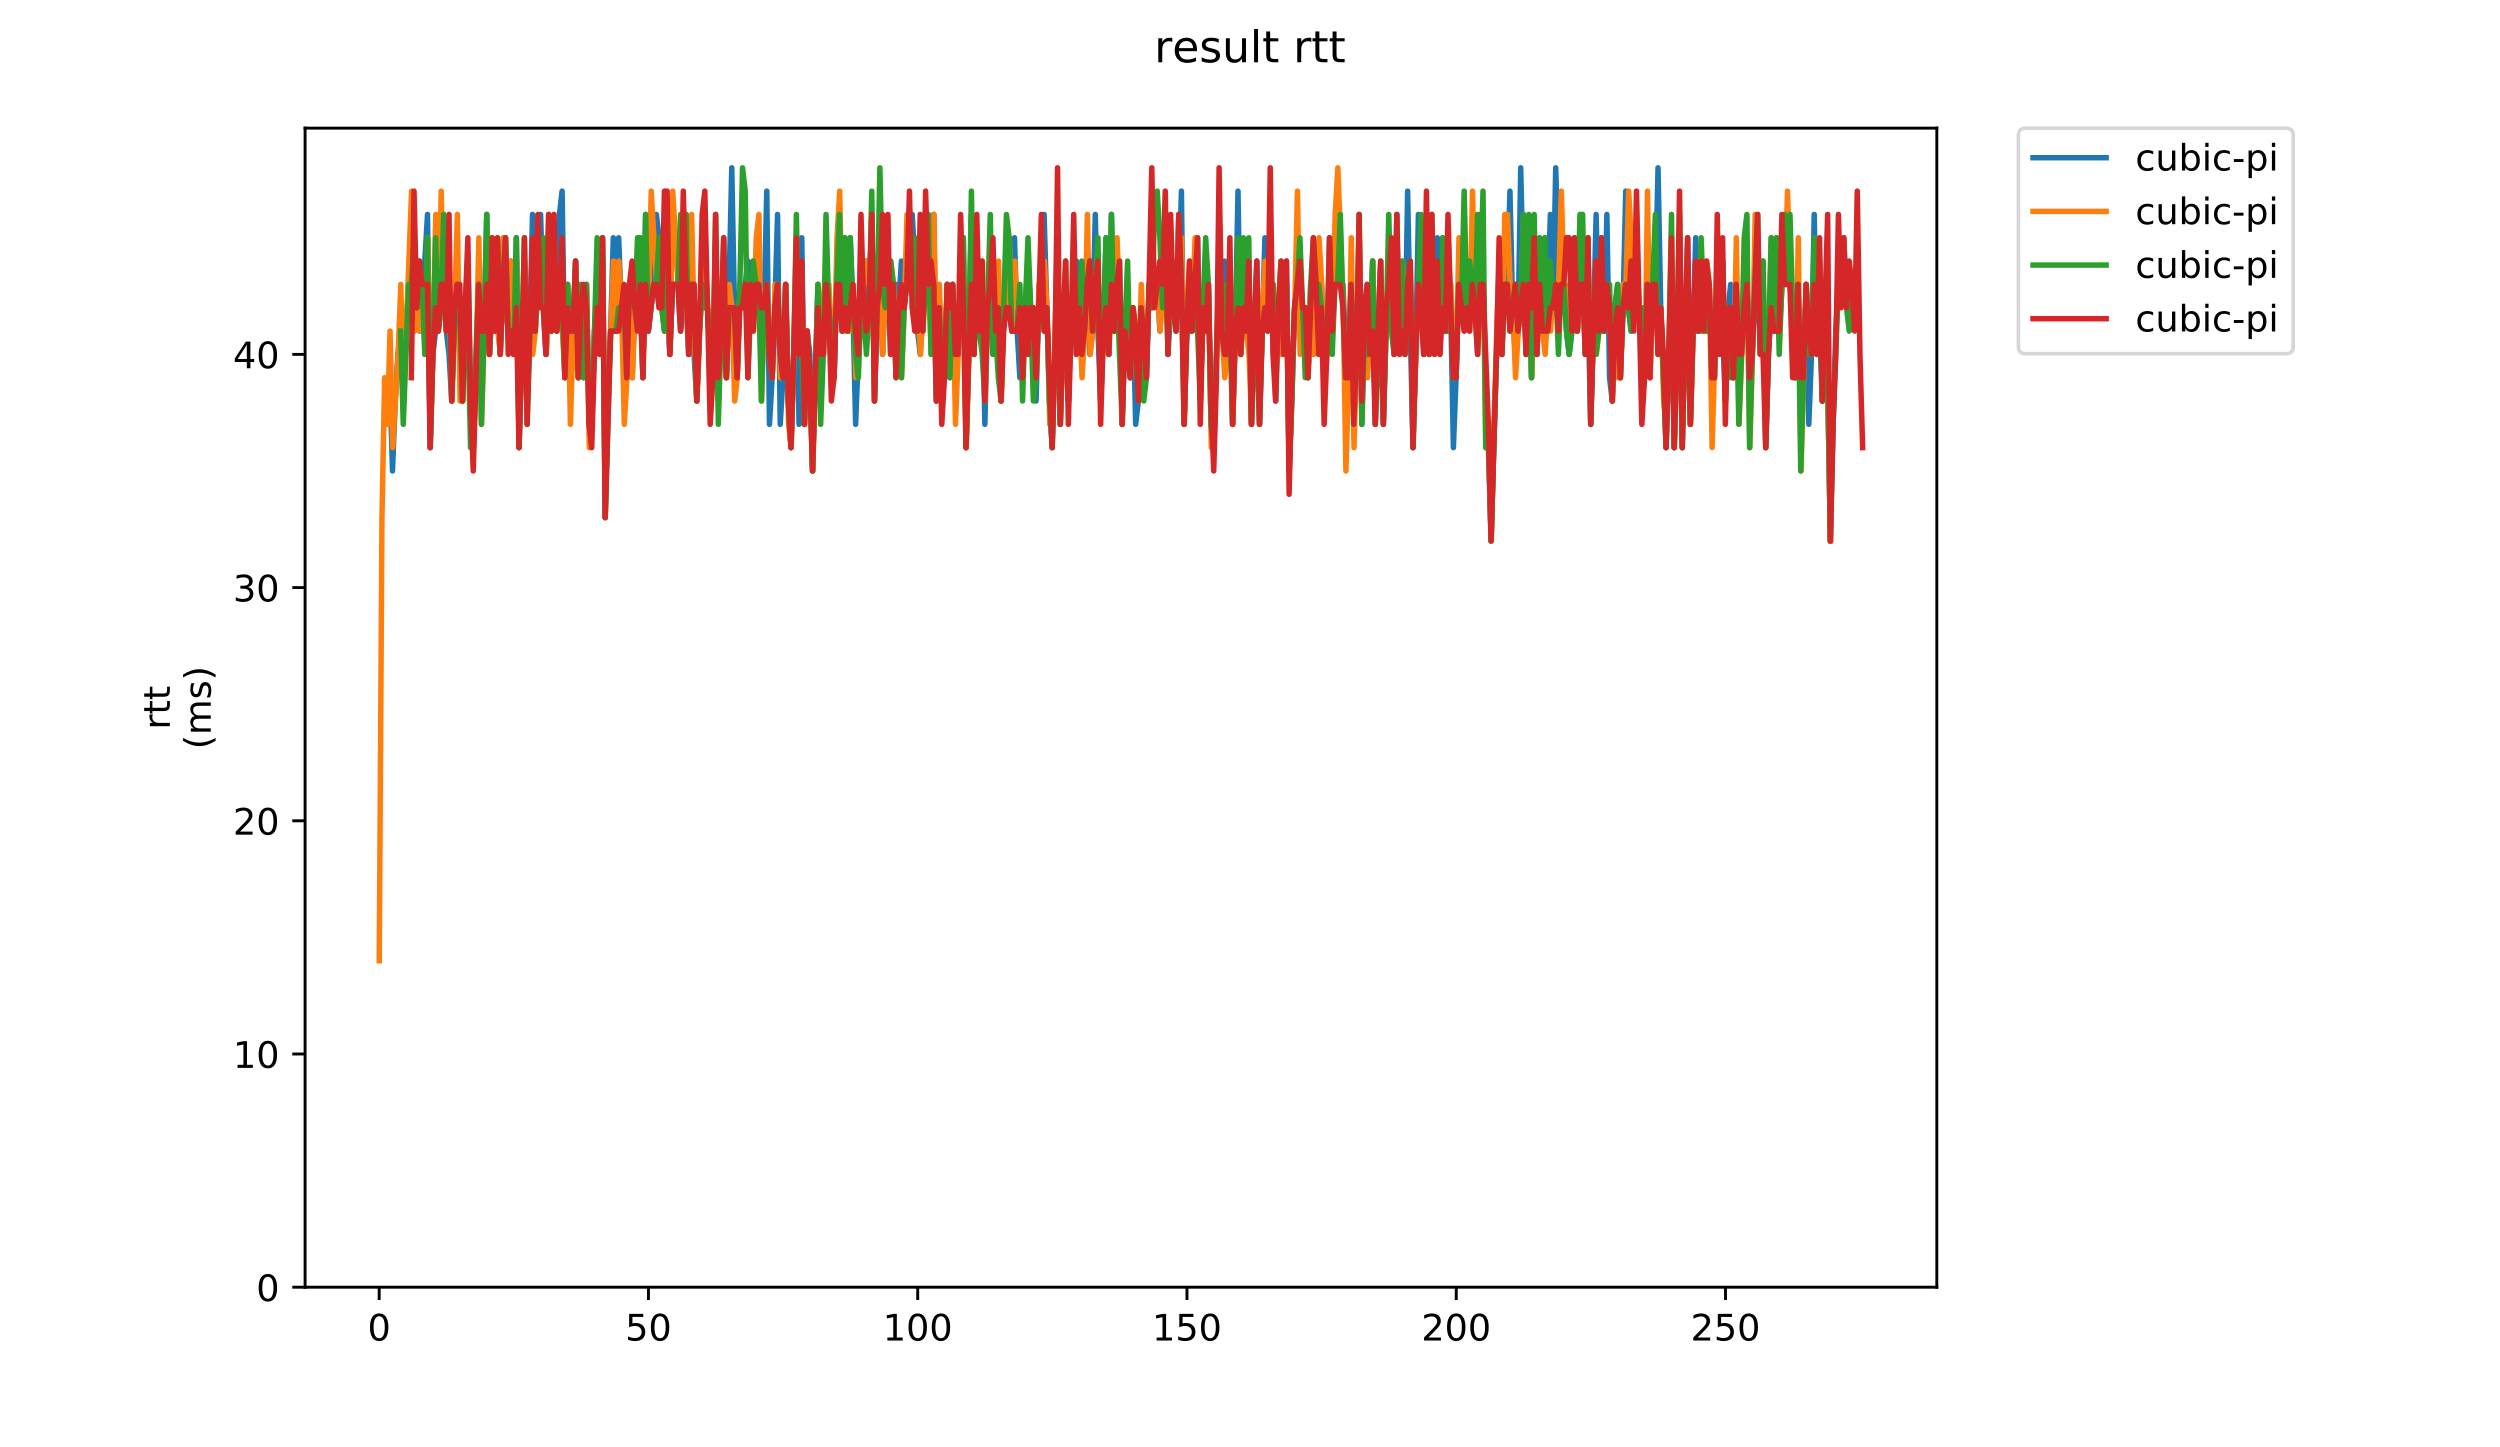 <?xml version="1.0" encoding="utf-8" standalone="no"?>
<!DOCTYPE svg PUBLIC "-//W3C//DTD SVG 1.1//EN"
  "http://www.w3.org/Graphics/SVG/1.1/DTD/svg11.dtd">
<!-- Created with matplotlib (https://matplotlib.org/) -->
<svg height="396pt" version="1.1" viewBox="0 0 684 396" width="684pt" xmlns="http://www.w3.org/2000/svg" xmlns:xlink="http://www.w3.org/1999/xlink">
 <defs>
  <style type="text/css">
*{stroke-linecap:butt;stroke-linejoin:round;}
  </style>
 </defs>
 <g id="figure_1">
  <g id="patch_1">
   <path d="M 0 396 
L 684 396 
L 684 0 
L 0 0 
z
" style="fill:#ffffff;"/>
  </g>
  <g id="axes_1">
   <g id="patch_2">
    <path d="M 83.472 352.174 
L 529.913 352.174 
L 529.913 35.062 
L 83.472 35.062 
z
" style="fill:#ffffff;"/>
   </g>
   <g id="matplotlib.axis_1">
    <g id="xtick_1">
     <g id="line2d_1">
      <defs>
       <path d="M 0 0 
L 0 3.5 
" id="m36a0a3de62" style="stroke:#000000;stroke-width:0.8;"/>
      </defs>
      <g>
       <use style="stroke:#000000;stroke-width:0.8;" x="103.744" xlink:href="#m36a0a3de62" y="352.174"/>
      </g>
     </g>
     <g id="text_1">
      <!-- 0 -->
      <defs>
       <path d="M 31.781 66.406 
Q 24.172 66.406 20.328 58.906 
Q 16.5 51.422 16.5 36.375 
Q 16.5 21.391 20.328 13.891 
Q 24.172 6.391 31.781 6.391 
Q 39.453 6.391 43.281 13.891 
Q 47.125 21.391 47.125 36.375 
Q 47.125 51.422 43.281 58.906 
Q 39.453 66.406 31.781 66.406 
z
M 31.781 74.219 
Q 44.047 74.219 50.516 64.516 
Q 56.984 54.828 56.984 36.375 
Q 56.984 17.969 50.516 8.266 
Q 44.047 -1.422 31.781 -1.422 
Q 19.531 -1.422 13.062 8.266 
Q 6.594 17.969 6.594 36.375 
Q 6.594 54.828 13.062 64.516 
Q 19.531 74.219 31.781 74.219 
z
" id="DejaVuSans-48"/>
      </defs>
      <g transform="translate(100.563 366.773)scale(0.1 -0.1)">
       <use xlink:href="#DejaVuSans-48"/>
      </g>
     </g>
    </g>
    <g id="xtick_2">
     <g id="line2d_2">
      <g>
       <use style="stroke:#000000;stroke-width:0.8;" x="177.415" xlink:href="#m36a0a3de62" y="352.174"/>
      </g>
     </g>
     <g id="text_2">
      <!-- 50 -->
      <defs>
       <path d="M 10.797 72.906 
L 49.516 72.906 
L 49.516 64.594 
L 19.828 64.594 
L 19.828 46.734 
Q 21.969 47.469 24.109 47.828 
Q 26.266 48.188 28.422 48.188 
Q 40.625 48.188 47.75 41.5 
Q 54.891 34.812 54.891 23.391 
Q 54.891 11.625 47.562 5.094 
Q 40.234 -1.422 26.906 -1.422 
Q 22.312 -1.422 17.547 -0.641 
Q 12.797 0.141 7.719 1.703 
L 7.719 11.625 
Q 12.109 9.234 16.797 8.062 
Q 21.484 6.891 26.703 6.891 
Q 35.156 6.891 40.078 11.328 
Q 45.016 15.766 45.016 23.391 
Q 45.016 31 40.078 35.438 
Q 35.156 39.891 26.703 39.891 
Q 22.75 39.891 18.812 39.016 
Q 14.891 38.141 10.797 36.281 
z
" id="DejaVuSans-53"/>
      </defs>
      <g transform="translate(171.052 366.773)scale(0.1 -0.1)">
       <use xlink:href="#DejaVuSans-53"/>
       <use x="63.623" xlink:href="#DejaVuSans-48"/>
      </g>
     </g>
    </g>
    <g id="xtick_3">
     <g id="line2d_3">
      <g>
       <use style="stroke:#000000;stroke-width:0.8;" x="251.085" xlink:href="#m36a0a3de62" y="352.174"/>
      </g>
     </g>
     <g id="text_3">
      <!-- 100 -->
      <defs>
       <path d="M 12.406 8.297 
L 28.516 8.297 
L 28.516 63.922 
L 10.984 60.406 
L 10.984 69.391 
L 28.422 72.906 
L 38.281 72.906 
L 38.281 8.297 
L 54.391 8.297 
L 54.391 0 
L 12.406 0 
z
" id="DejaVuSans-49"/>
      </defs>
      <g transform="translate(241.542 366.773)scale(0.1 -0.1)">
       <use xlink:href="#DejaVuSans-49"/>
       <use x="63.623" xlink:href="#DejaVuSans-48"/>
       <use x="127.246" xlink:href="#DejaVuSans-48"/>
      </g>
     </g>
    </g>
    <g id="xtick_4">
     <g id="line2d_4">
      <g>
       <use style="stroke:#000000;stroke-width:0.8;" x="324.756" xlink:href="#m36a0a3de62" y="352.174"/>
      </g>
     </g>
     <g id="text_4">
      <!-- 150 -->
      <g transform="translate(315.212 366.773)scale(0.1 -0.1)">
       <use xlink:href="#DejaVuSans-49"/>
       <use x="63.623" xlink:href="#DejaVuSans-53"/>
       <use x="127.246" xlink:href="#DejaVuSans-48"/>
      </g>
     </g>
    </g>
    <g id="xtick_5">
     <g id="line2d_5">
      <g>
       <use style="stroke:#000000;stroke-width:0.8;" x="398.426" xlink:href="#m36a0a3de62" y="352.174"/>
      </g>
     </g>
     <g id="text_5">
      <!-- 200 -->
      <defs>
       <path d="M 19.188 8.297 
L 53.609 8.297 
L 53.609 0 
L 7.328 0 
L 7.328 8.297 
Q 12.938 14.109 22.625 23.891 
Q 32.328 33.688 34.812 36.531 
Q 39.547 41.844 41.422 45.531 
Q 43.312 49.219 43.312 52.781 
Q 43.312 58.594 39.234 62.25 
Q 35.156 65.922 28.609 65.922 
Q 23.969 65.922 18.812 64.312 
Q 13.672 62.703 7.812 59.422 
L 7.812 69.391 
Q 13.766 71.781 18.938 73 
Q 24.125 74.219 28.422 74.219 
Q 39.75 74.219 46.484 68.547 
Q 53.219 62.891 53.219 53.422 
Q 53.219 48.922 51.531 44.891 
Q 49.859 40.875 45.406 35.406 
Q 44.188 33.984 37.641 27.219 
Q 31.109 20.453 19.188 8.297 
z
" id="DejaVuSans-50"/>
      </defs>
      <g transform="translate(388.883 366.773)scale(0.1 -0.1)">
       <use xlink:href="#DejaVuSans-50"/>
       <use x="63.623" xlink:href="#DejaVuSans-48"/>
       <use x="127.246" xlink:href="#DejaVuSans-48"/>
      </g>
     </g>
    </g>
    <g id="xtick_6">
     <g id="line2d_6">
      <g>
       <use style="stroke:#000000;stroke-width:0.8;" x="472.097" xlink:href="#m36a0a3de62" y="352.174"/>
      </g>
     </g>
     <g id="text_6">
      <!-- 250 -->
      <g transform="translate(462.553 366.773)scale(0.1 -0.1)">
       <use xlink:href="#DejaVuSans-50"/>
       <use x="63.623" xlink:href="#DejaVuSans-53"/>
       <use x="127.246" xlink:href="#DejaVuSans-48"/>
      </g>
     </g>
    </g>
   </g>
   <g id="matplotlib.axis_2">
    <g id="ytick_1">
     <g id="line2d_7">
      <defs>
       <path d="M 0 0 
L -3.5 0 
" id="mf713731e07" style="stroke:#000000;stroke-width:0.8;"/>
      </defs>
      <g>
       <use style="stroke:#000000;stroke-width:0.8;" x="83.472" xlink:href="#mf713731e07" y="352.174"/>
      </g>
     </g>
     <g id="text_7">
      <!-- 0 -->
      <g transform="translate(70.11 355.973)scale(0.1 -0.1)">
       <use xlink:href="#DejaVuSans-48"/>
      </g>
     </g>
    </g>
    <g id="ytick_2">
     <g id="line2d_8">
      <g>
       <use style="stroke:#000000;stroke-width:0.8;" x="83.472" xlink:href="#mf713731e07" y="288.369"/>
      </g>
     </g>
     <g id="text_8">
      <!-- 10 -->
      <g transform="translate(63.747 292.168)scale(0.1 -0.1)">
       <use xlink:href="#DejaVuSans-49"/>
       <use x="63.623" xlink:href="#DejaVuSans-48"/>
      </g>
     </g>
    </g>
    <g id="ytick_3">
     <g id="line2d_9">
      <g>
       <use style="stroke:#000000;stroke-width:0.8;" x="83.472" xlink:href="#mf713731e07" y="224.564"/>
      </g>
     </g>
     <g id="text_9">
      <!-- 20 -->
      <g transform="translate(63.747 228.363)scale(0.1 -0.1)">
       <use xlink:href="#DejaVuSans-50"/>
       <use x="63.623" xlink:href="#DejaVuSans-48"/>
      </g>
     </g>
    </g>
    <g id="ytick_4">
     <g id="line2d_10">
      <g>
       <use style="stroke:#000000;stroke-width:0.8;" x="83.472" xlink:href="#mf713731e07" y="160.759"/>
      </g>
     </g>
     <g id="text_10">
      <!-- 30 -->
      <defs>
       <path d="M 40.578 39.312 
Q 47.656 37.797 51.625 33 
Q 55.609 28.219 55.609 21.188 
Q 55.609 10.406 48.188 4.484 
Q 40.766 -1.422 27.094 -1.422 
Q 22.516 -1.422 17.656 -0.516 
Q 12.797 0.391 7.625 2.203 
L 7.625 11.719 
Q 11.719 9.328 16.594 8.109 
Q 21.484 6.891 26.812 6.891 
Q 36.078 6.891 40.938 10.547 
Q 45.797 14.203 45.797 21.188 
Q 45.797 27.641 41.281 31.266 
Q 36.766 34.906 28.719 34.906 
L 20.219 34.906 
L 20.219 43.016 
L 29.109 43.016 
Q 36.375 43.016 40.234 45.922 
Q 44.094 48.828 44.094 54.297 
Q 44.094 59.906 40.109 62.906 
Q 36.141 65.922 28.719 65.922 
Q 24.656 65.922 20.016 65.031 
Q 15.375 64.156 9.812 62.312 
L 9.812 71.094 
Q 15.438 72.656 20.344 73.438 
Q 25.25 74.219 29.594 74.219 
Q 40.828 74.219 47.359 69.109 
Q 53.906 64.016 53.906 55.328 
Q 53.906 49.266 50.438 45.094 
Q 46.969 40.922 40.578 39.312 
z
" id="DejaVuSans-51"/>
      </defs>
      <g transform="translate(63.747 164.558)scale(0.1 -0.1)">
       <use xlink:href="#DejaVuSans-51"/>
       <use x="63.623" xlink:href="#DejaVuSans-48"/>
      </g>
     </g>
    </g>
    <g id="ytick_5">
     <g id="line2d_11">
      <g>
       <use style="stroke:#000000;stroke-width:0.8;" x="83.472" xlink:href="#mf713731e07" y="96.954"/>
      </g>
     </g>
     <g id="text_11">
      <!-- 40 -->
      <defs>
       <path d="M 37.797 64.312 
L 12.891 25.391 
L 37.797 25.391 
z
M 35.203 72.906 
L 47.609 72.906 
L 47.609 25.391 
L 58.016 25.391 
L 58.016 17.188 
L 47.609 17.188 
L 47.609 0 
L 37.797 0 
L 37.797 17.188 
L 4.891 17.188 
L 4.891 26.703 
z
" id="DejaVuSans-52"/>
      </defs>
      <g transform="translate(63.747 100.753)scale(0.1 -0.1)">
       <use xlink:href="#DejaVuSans-52"/>
       <use x="63.623" xlink:href="#DejaVuSans-48"/>
      </g>
     </g>
    </g>
    <g id="text_12">
     <!-- rtt -->
     <defs>
      <path d="M 41.109 46.297 
Q 39.594 47.172 37.812 47.578 
Q 36.031 48 33.891 48 
Q 26.266 48 22.188 43.047 
Q 18.109 38.094 18.109 28.812 
L 18.109 0 
L 9.078 0 
L 9.078 54.688 
L 18.109 54.688 
L 18.109 46.188 
Q 20.953 51.172 25.484 53.578 
Q 30.031 56 36.531 56 
Q 37.453 56 38.578 55.875 
Q 39.703 55.766 41.062 55.516 
z
" id="DejaVuSans-114"/>
      <path d="M 18.312 70.219 
L 18.312 54.688 
L 36.812 54.688 
L 36.812 47.703 
L 18.312 47.703 
L 18.312 18.016 
Q 18.312 11.328 20.141 9.422 
Q 21.969 7.516 27.594 7.516 
L 36.812 7.516 
L 36.812 0 
L 27.594 0 
Q 17.188 0 13.234 3.875 
Q 9.281 7.766 9.281 18.016 
L 9.281 47.703 
L 2.688 47.703 
L 2.688 54.688 
L 9.281 54.688 
L 9.281 70.219 
z
" id="DejaVuSans-116"/>
     </defs>
     <g transform="translate(46.47 199.594)rotate(-90)scale(0.1 -0.1)">
      <use xlink:href="#DejaVuSans-114"/>
      <use x="41.113" xlink:href="#DejaVuSans-116"/>
      <use x="80.322" xlink:href="#DejaVuSans-116"/>
     </g>
     <!-- (ms) -->
     <defs>
      <path d="M 31 75.875 
Q 24.469 64.656 21.281 53.656 
Q 18.109 42.672 18.109 31.391 
Q 18.109 20.125 21.312 9.062 
Q 24.516 -2 31 -13.188 
L 23.188 -13.188 
Q 15.875 -1.703 12.234 9.375 
Q 8.594 20.453 8.594 31.391 
Q 8.594 42.281 12.203 53.312 
Q 15.828 64.359 23.188 75.875 
z
" id="DejaVuSans-40"/>
      <path d="M 52 44.188 
Q 55.375 50.25 60.062 53.125 
Q 64.75 56 71.094 56 
Q 79.641 56 84.281 50.016 
Q 88.922 44.047 88.922 33.016 
L 88.922 0 
L 79.891 0 
L 79.891 32.719 
Q 79.891 40.578 77.094 44.375 
Q 74.312 48.188 68.609 48.188 
Q 61.625 48.188 57.562 43.547 
Q 53.516 38.922 53.516 30.906 
L 53.516 0 
L 44.484 0 
L 44.484 32.719 
Q 44.484 40.625 41.703 44.406 
Q 38.922 48.188 33.109 48.188 
Q 26.219 48.188 22.156 43.531 
Q 18.109 38.875 18.109 30.906 
L 18.109 0 
L 9.078 0 
L 9.078 54.688 
L 18.109 54.688 
L 18.109 46.188 
Q 21.188 51.219 25.484 53.609 
Q 29.781 56 35.688 56 
Q 41.656 56 45.828 52.969 
Q 50 49.953 52 44.188 
z
" id="DejaVuSans-109"/>
      <path d="M 44.281 53.078 
L 44.281 44.578 
Q 40.484 46.531 36.375 47.5 
Q 32.281 48.484 27.875 48.484 
Q 21.188 48.484 17.844 46.438 
Q 14.5 44.391 14.5 40.281 
Q 14.5 37.156 16.891 35.375 
Q 19.281 33.594 26.516 31.984 
L 29.594 31.297 
Q 39.156 29.25 43.188 25.516 
Q 47.219 21.781 47.219 15.094 
Q 47.219 7.469 41.188 3.016 
Q 35.156 -1.422 24.609 -1.422 
Q 20.219 -1.422 15.453 -0.562 
Q 10.688 0.297 5.422 2 
L 5.422 11.281 
Q 10.406 8.688 15.234 7.391 
Q 20.062 6.109 24.812 6.109 
Q 31.156 6.109 34.562 8.281 
Q 37.984 10.453 37.984 14.406 
Q 37.984 18.062 35.516 20.016 
Q 33.062 21.969 24.703 23.781 
L 21.578 24.516 
Q 13.234 26.266 9.516 29.906 
Q 5.812 33.547 5.812 39.891 
Q 5.812 47.609 11.281 51.797 
Q 16.75 56 26.812 56 
Q 31.781 56 36.172 55.266 
Q 40.578 54.547 44.281 53.078 
z
" id="DejaVuSans-115"/>
      <path d="M 8.016 75.875 
L 15.828 75.875 
Q 23.141 64.359 26.781 53.312 
Q 30.422 42.281 30.422 31.391 
Q 30.422 20.453 26.781 9.375 
Q 23.141 -1.703 15.828 -13.188 
L 8.016 -13.188 
Q 14.5 -2 17.703 9.062 
Q 20.906 20.125 20.906 31.391 
Q 20.906 42.672 17.703 53.656 
Q 14.5 64.656 8.016 75.875 
z
" id="DejaVuSans-41"/>
     </defs>
     <g transform="translate(57.668 204.995)rotate(-90)scale(0.1 -0.1)">
      <use xlink:href="#DejaVuSans-40"/>
      <use x="39.014" xlink:href="#DejaVuSans-109"/>
      <use x="136.426" xlink:href="#DejaVuSans-115"/>
      <use x="188.525" xlink:href="#DejaVuSans-41"/>
     </g>
    </g>
   </g>
   <g id="line2d_12">
    <path clip-path="url(#p9f3a931874)" d="M 106.65 103.334 
L 107.387 128.856 
L 108.123 109.715 
L 108.86 96.954 
L 109.597 90.573 
L 110.334 109.715 
L 111.07 90.573 
L 111.807 77.812 
L 112.544 77.812 
L 113.28 90.573 
L 114.017 84.192 
L 114.754 90.573 
L 115.49 77.812 
L 116.227 71.431 
L 116.964 58.67 
L 117.701 122.476 
L 118.437 96.954 
L 119.174 90.573 
L 119.911 90.573 
L 120.647 84.192 
L 121.384 58.67 
L 122.121 90.573 
L 122.858 96.954 
L 123.594 109.715 
L 124.331 84.192 
L 125.068 77.812 
L 125.804 84.192 
L 126.541 109.715 
L 127.278 84.192 
L 128.014 71.431 
L 128.751 109.715 
L 129.488 122.476 
L 130.225 103.334 
L 130.961 77.812 
L 131.698 96.954 
L 132.435 90.573 
L 133.171 58.67 
L 133.908 96.954 
L 134.645 84.192 
L 135.382 90.573 
L 136.118 84.192 
L 136.855 96.954 
L 137.592 77.812 
L 139.065 90.573 
L 139.802 71.431 
L 140.538 96.954 
L 141.275 65.051 
L 142.012 122.476 
L 142.749 96.954 
L 143.485 84.192 
L 144.222 109.715 
L 144.959 90.573 
L 145.695 58.67 
L 146.432 90.573 
L 147.169 77.812 
L 147.906 58.67 
L 148.642 84.192 
L 149.379 96.954 
L 150.116 84.192 
L 150.852 90.573 
L 151.589 77.812 
L 152.326 90.573 
L 153.062 58.67 
L 153.799 52.29 
L 154.536 103.334 
L 155.273 77.812 
L 156.009 96.954 
L 156.746 90.573 
L 157.483 71.431 
L 158.219 103.334 
L 158.956 84.192 
L 159.693 103.334 
L 160.429 77.812 
L 161.166 109.715 
L 161.903 116.095 
L 162.64 90.573 
L 163.376 84.192 
L 164.113 96.954 
L 164.85 65.051 
L 165.586 141.617 
L 166.323 109.715 
L 167.06 90.573 
L 167.797 65.051 
L 168.533 90.573 
L 169.27 65.051 
L 170.007 84.192 
L 170.743 90.573 
L 171.48 103.334 
L 172.217 77.812 
L 172.953 103.334 
L 173.69 84.192 
L 174.427 71.431 
L 175.164 84.192 
L 175.9 103.334 
L 176.637 58.67 
L 177.374 90.573 
L 178.847 77.812 
L 179.584 58.67 
L 180.321 65.051 
L 181.057 84.192 
L 181.794 90.573 
L 182.531 84.192 
L 183.267 96.954 
L 184.004 77.812 
L 185.477 77.812 
L 186.214 90.573 
L 186.951 84.192 
L 187.688 58.67 
L 188.424 96.954 
L 189.161 77.812 
L 189.898 96.954 
L 190.634 109.715 
L 191.371 90.573 
L 192.108 77.812 
L 192.845 84.192 
L 193.581 84.192 
L 194.318 96.954 
L 195.055 96.954 
L 195.791 77.812 
L 196.528 109.715 
L 197.265 90.573 
L 198.001 65.051 
L 198.738 103.334 
L 199.475 77.812 
L 200.212 45.909 
L 200.948 84.192 
L 201.685 103.334 
L 202.422 77.812 
L 203.158 84.192 
L 204.632 71.431 
L 205.368 84.192 
L 206.105 71.431 
L 206.842 77.812 
L 207.579 77.812 
L 208.315 103.334 
L 209.052 84.192 
L 209.789 52.29 
L 210.525 116.095 
L 211.262 103.334 
L 211.999 84.192 
L 212.736 58.67 
L 213.472 116.095 
L 214.209 103.334 
L 214.946 77.812 
L 215.682 109.715 
L 216.419 122.476 
L 217.156 96.954 
L 217.892 77.812 
L 218.629 116.095 
L 219.366 65.051 
L 220.103 116.095 
L 220.839 90.573 
L 221.576 96.954 
L 222.313 128.856 
L 223.786 77.812 
L 224.523 90.573 
L 225.26 96.954 
L 225.996 77.812 
L 227.47 90.573 
L 228.206 103.334 
L 228.943 77.812 
L 229.68 77.812 
L 230.416 90.573 
L 231.153 65.051 
L 231.89 90.573 
L 232.627 65.051 
L 233.363 84.192 
L 234.1 116.095 
L 235.573 77.812 
L 236.31 84.192 
L 237.047 71.431 
L 237.783 84.192 
L 238.52 58.67 
L 239.257 109.715 
L 239.994 84.192 
L 240.73 77.812 
L 241.467 96.954 
L 242.204 77.812 
L 242.94 77.812 
L 243.677 96.954 
L 244.414 77.812 
L 245.151 77.812 
L 245.887 84.192 
L 246.624 71.431 
L 247.361 84.192 
L 248.097 77.812 
L 248.834 77.812 
L 249.571 58.67 
L 250.307 71.431 
L 251.044 90.573 
L 251.781 96.954 
L 252.518 84.192 
L 253.254 77.812 
L 253.991 77.812 
L 254.728 71.431 
L 255.464 58.67 
L 256.201 109.715 
L 256.938 84.192 
L 257.675 90.573 
L 258.411 103.334 
L 259.148 77.812 
L 259.885 103.334 
L 260.621 77.812 
L 261.358 96.954 
L 262.095 96.954 
L 262.831 77.812 
L 263.568 65.051 
L 264.305 122.476 
L 265.042 96.954 
L 265.778 58.67 
L 266.515 96.954 
L 267.252 65.051 
L 267.988 90.573 
L 268.725 77.812 
L 269.462 116.095 
L 270.199 84.192 
L 270.935 77.812 
L 271.672 96.954 
L 273.145 84.192 
L 273.882 109.715 
L 274.619 84.192 
L 275.355 77.812 
L 276.829 90.573 
L 277.566 65.051 
L 278.302 90.573 
L 279.039 103.334 
L 279.776 103.334 
L 280.512 84.192 
L 281.249 71.431 
L 281.986 84.192 
L 282.722 84.192 
L 283.459 109.715 
L 284.196 84.192 
L 284.933 77.812 
L 285.669 58.67 
L 287.143 109.715 
L 287.879 122.476 
L 288.616 96.954 
L 289.353 65.051 
L 290.09 116.095 
L 290.826 90.573 
L 291.563 96.954 
L 292.3 109.715 
L 293.036 84.192 
L 294.51 71.431 
L 295.246 84.192 
L 295.983 77.812 
L 296.72 90.573 
L 297.457 77.812 
L 298.193 96.954 
L 298.93 90.573 
L 299.667 58.67 
L 300.403 90.573 
L 301.14 109.715 
L 301.877 90.573 
L 302.614 65.051 
L 303.35 96.954 
L 304.087 58.67 
L 304.824 90.573 
L 305.56 77.812 
L 306.297 71.431 
L 307.034 116.095 
L 307.77 90.573 
L 308.507 77.812 
L 309.244 103.334 
L 309.981 84.192 
L 310.717 116.095 
L 311.454 109.715 
L 312.191 84.192 
L 312.927 90.573 
L 313.664 103.334 
L 314.401 77.812 
L 315.138 84.192 
L 315.874 77.812 
L 316.611 77.812 
L 317.348 90.573 
L 318.084 77.812 
L 318.821 58.67 
L 319.558 96.954 
L 320.294 84.192 
L 321.031 77.812 
L 321.768 90.573 
L 322.505 77.812 
L 323.241 52.29 
L 323.978 116.095 
L 324.715 90.573 
L 325.451 90.573 
L 326.925 77.812 
L 327.661 65.051 
L 328.398 109.715 
L 329.135 84.192 
L 329.872 90.573 
L 330.608 77.812 
L 331.345 116.095 
L 332.082 122.476 
L 332.818 96.954 
L 333.555 77.812 
L 334.292 90.573 
L 335.029 71.431 
L 335.765 96.954 
L 336.502 71.431 
L 337.239 116.095 
L 337.975 90.573 
L 338.712 52.29 
L 339.449 96.954 
L 340.185 84.192 
L 340.922 90.573 
L 341.659 71.431 
L 342.396 116.095 
L 343.132 90.573 
L 343.869 71.431 
L 344.606 116.095 
L 346.079 65.051 
L 346.816 90.573 
L 348.289 77.812 
L 349.026 109.715 
L 349.763 84.192 
L 350.499 96.954 
L 351.236 90.573 
L 351.973 71.431 
L 352.709 128.856 
L 353.446 109.715 
L 354.183 84.192 
L 354.92 77.812 
L 355.656 90.573 
L 356.393 84.192 
L 357.13 84.192 
L 357.866 103.334 
L 358.603 77.812 
L 359.34 96.954 
L 360.076 77.812 
L 360.813 96.954 
L 361.55 77.812 
L 362.287 96.954 
L 363.023 96.954 
L 363.76 84.192 
L 364.497 90.573 
L 365.233 77.812 
L 367.444 77.812 
L 368.18 96.954 
L 368.917 103.334 
L 369.654 77.812 
L 370.39 96.954 
L 371.127 96.954 
L 371.864 77.812 
L 372.6 116.095 
L 373.337 84.192 
L 374.074 77.812 
L 374.811 96.954 
L 375.547 71.431 
L 376.284 116.095 
L 377.021 90.573 
L 377.757 71.431 
L 378.494 116.095 
L 379.231 90.573 
L 379.968 77.812 
L 380.704 71.431 
L 381.441 96.954 
L 382.178 58.67 
L 382.914 96.954 
L 383.651 90.573 
L 384.388 96.954 
L 385.124 52.29 
L 385.861 90.573 
L 386.598 122.476 
L 387.335 96.954 
L 388.071 58.67 
L 388.808 84.192 
L 389.545 96.954 
L 390.281 84.192 
L 391.018 96.954 
L 391.755 77.812 
L 392.492 90.573 
L 393.228 65.051 
L 393.965 90.573 
L 394.702 65.051 
L 395.438 90.573 
L 396.175 65.051 
L 396.912 84.192 
L 397.648 122.476 
L 398.385 103.334 
L 399.122 77.812 
L 399.859 84.192 
L 400.595 71.431 
L 401.332 84.192 
L 402.069 71.431 
L 403.542 84.192 
L 404.279 96.954 
L 405.015 58.67 
L 405.752 77.812 
L 406.489 103.334 
L 407.226 122.476 
L 407.962 147.998 
L 409.436 96.954 
L 410.172 90.573 
L 410.909 96.954 
L 411.646 77.812 
L 412.383 77.812 
L 413.119 52.29 
L 413.856 84.192 
L 414.593 96.954 
L 415.329 90.573 
L 416.066 45.909 
L 416.803 77.812 
L 417.539 96.954 
L 418.276 77.812 
L 419.013 103.334 
L 419.75 77.812 
L 420.486 96.954 
L 421.223 77.812 
L 421.96 90.573 
L 422.696 65.051 
L 423.433 84.192 
L 424.17 58.67 
L 424.907 84.192 
L 425.643 45.909 
L 426.38 71.431 
L 427.117 84.192 
L 427.853 77.812 
L 428.59 90.573 
L 429.327 96.954 
L 430.063 90.573 
L 430.8 65.051 
L 431.537 90.573 
L 433.01 77.812 
L 433.747 96.954 
L 434.484 84.192 
L 435.22 116.095 
L 435.957 90.573 
L 436.694 58.67 
L 437.431 90.573 
L 438.167 65.051 
L 438.904 90.573 
L 439.641 58.67 
L 440.377 103.334 
L 441.114 109.715 
L 441.851 84.192 
L 442.587 77.812 
L 443.324 103.334 
L 444.061 84.192 
L 444.798 52.29 
L 445.534 84.192 
L 446.271 90.573 
L 447.008 84.192 
L 449.218 84.192 
L 449.954 103.334 
L 450.691 77.812 
L 451.428 103.334 
L 452.165 77.812 
L 452.901 77.812 
L 453.638 45.909 
L 454.375 84.192 
L 455.848 122.476 
L 456.585 96.954 
L 457.322 84.192 
L 458.058 122.476 
L 458.795 96.954 
L 459.532 77.812 
L 460.268 122.476 
L 461.005 90.573 
L 461.742 65.051 
L 462.478 116.095 
L 463.952 65.051 
L 464.689 90.573 
L 465.425 90.573 
L 466.162 84.192 
L 466.899 90.573 
L 467.635 77.812 
L 468.372 96.954 
L 469.109 96.954 
L 469.846 77.812 
L 470.582 96.954 
L 471.319 90.573 
L 472.056 109.715 
L 472.792 84.192 
L 473.529 77.812 
L 474.266 103.334 
L 475.002 77.812 
L 475.739 90.573 
L 476.476 96.954 
L 477.213 84.192 
L 477.949 77.812 
L 478.686 96.954 
L 479.423 96.954 
L 480.159 77.812 
L 480.896 77.812 
L 481.633 96.954 
L 482.37 71.431 
L 483.106 122.476 
L 483.843 96.954 
L 484.58 84.192 
L 485.316 90.573 
L 486.053 65.051 
L 486.79 90.573 
L 487.526 77.812 
L 489.737 77.812 
L 490.473 84.192 
L 491.21 103.334 
L 491.947 77.812 
L 492.683 109.715 
L 493.42 103.334 
L 494.157 77.812 
L 494.893 116.095 
L 495.63 96.954 
L 496.367 58.67 
L 497.104 96.954 
L 497.84 90.573 
L 498.577 109.715 
L 499.314 84.192 
L 500.05 103.334 
L 500.787 147.998 
L 501.524 116.095 
L 502.261 90.573 
L 502.997 77.812 
L 503.734 77.812 
L 503.734 77.812 
" style="fill:none;stroke:#1f77b4;stroke-linecap:square;stroke-width:1.5;"/>
   </g>
   <g id="line2d_13">
    <path clip-path="url(#p9f3a931874)" d="M 103.765 262.847 
L 104.502 141.617 
L 105.239 103.334 
L 105.975 116.095 
L 106.712 90.573 
L 107.449 122.476 
L 108.922 96.954 
L 109.659 77.812 
L 110.395 109.715 
L 112.606 52.29 
L 113.342 90.573 
L 114.079 77.812 
L 114.816 90.573 
L 115.552 77.812 
L 116.289 96.954 
L 117.026 65.051 
L 117.762 116.095 
L 118.499 90.573 
L 119.236 58.67 
L 119.973 90.573 
L 120.709 52.29 
L 121.446 84.192 
L 122.183 90.573 
L 122.919 84.192 
L 123.656 109.715 
L 125.13 58.67 
L 125.866 109.715 
L 126.603 109.715 
L 127.34 84.192 
L 129.55 122.476 
L 130.286 96.954 
L 131.023 65.051 
L 131.76 116.095 
L 132.497 90.573 
L 133.233 84.192 
L 133.97 96.954 
L 134.707 65.051 
L 135.443 90.573 
L 136.18 90.573 
L 136.917 96.954 
L 137.654 65.051 
L 138.39 84.192 
L 139.127 90.573 
L 139.864 71.431 
L 140.6 96.954 
L 141.337 71.431 
L 142.074 116.095 
L 142.81 96.954 
L 143.547 71.431 
L 144.284 109.715 
L 145.021 84.192 
L 145.757 96.954 
L 146.494 90.573 
L 147.231 77.812 
L 147.967 77.812 
L 148.704 71.431 
L 149.441 96.954 
L 150.178 84.192 
L 150.914 90.573 
L 151.651 65.051 
L 152.388 90.573 
L 153.124 84.192 
L 153.861 90.573 
L 154.598 103.334 
L 155.334 77.812 
L 156.071 116.095 
L 156.808 90.573 
L 158.281 103.334 
L 159.018 77.812 
L 159.755 84.192 
L 160.491 77.812 
L 161.228 122.476 
L 161.965 116.095 
L 162.701 90.573 
L 163.438 71.431 
L 164.175 96.954 
L 164.912 71.431 
L 165.648 135.237 
L 166.385 109.715 
L 167.858 71.431 
L 168.595 90.573 
L 169.332 71.431 
L 170.069 84.192 
L 170.805 116.095 
L 171.542 103.334 
L 172.279 77.812 
L 173.015 103.334 
L 173.752 84.192 
L 174.489 90.573 
L 175.225 65.051 
L 175.962 96.954 
L 176.699 77.812 
L 177.436 84.192 
L 178.172 52.29 
L 179.646 77.812 
L 180.382 84.192 
L 181.119 84.192 
L 181.856 90.573 
L 182.593 84.192 
L 183.329 96.954 
L 184.066 52.29 
L 185.539 77.812 
L 186.276 71.431 
L 187.013 84.192 
L 187.749 84.192 
L 188.486 96.954 
L 189.223 58.67 
L 189.96 90.573 
L 190.696 109.715 
L 191.433 90.573 
L 192.17 77.812 
L 192.906 71.431 
L 193.643 84.192 
L 194.38 103.334 
L 195.116 96.954 
L 195.853 65.051 
L 196.59 109.715 
L 197.327 90.573 
L 198.063 90.573 
L 198.8 103.334 
L 199.537 77.812 
L 200.273 84.192 
L 201.01 109.715 
L 201.747 103.334 
L 202.484 77.812 
L 203.22 84.192 
L 203.957 77.812 
L 204.694 84.192 
L 205.43 77.812 
L 206.167 90.573 
L 206.904 65.051 
L 207.64 58.67 
L 208.377 109.715 
L 209.114 84.192 
L 209.851 77.812 
L 210.587 96.954 
L 211.324 103.334 
L 212.061 77.812 
L 212.797 77.812 
L 213.534 103.334 
L 214.271 96.954 
L 215.008 77.812 
L 215.744 116.095 
L 216.481 122.476 
L 217.218 96.954 
L 217.954 84.192 
L 218.691 90.573 
L 219.428 77.812 
L 220.164 116.095 
L 220.901 90.573 
L 222.375 128.856 
L 223.848 77.812 
L 224.585 84.192 
L 225.321 96.954 
L 226.058 77.812 
L 226.795 77.812 
L 227.532 96.954 
L 228.268 96.954 
L 229.005 65.051 
L 229.742 52.29 
L 230.478 90.573 
L 232.688 90.573 
L 233.425 77.812 
L 234.162 103.334 
L 234.899 96.954 
L 235.635 84.192 
L 237.109 71.431 
L 237.845 77.812 
L 238.582 77.812 
L 239.319 103.334 
L 240.055 84.192 
L 240.792 77.812 
L 241.529 96.954 
L 242.266 77.812 
L 243.002 77.812 
L 243.739 71.431 
L 244.476 77.812 
L 245.212 90.573 
L 245.949 84.192 
L 246.686 103.334 
L 247.423 84.192 
L 248.159 58.67 
L 248.896 77.812 
L 249.633 77.812 
L 250.369 90.573 
L 251.106 84.192 
L 251.843 96.954 
L 252.579 84.192 
L 253.316 77.812 
L 254.053 77.812 
L 254.79 96.954 
L 255.526 58.67 
L 256.263 103.334 
L 257 77.812 
L 257.736 96.954 
L 258.473 96.954 
L 259.21 77.812 
L 259.947 84.192 
L 260.683 77.812 
L 261.42 116.095 
L 262.893 77.812 
L 263.63 71.431 
L 264.367 122.476 
L 265.103 96.954 
L 265.84 77.812 
L 266.577 90.573 
L 267.314 84.192 
L 268.05 84.192 
L 268.787 71.431 
L 269.524 109.715 
L 270.26 84.192 
L 270.997 77.812 
L 271.734 77.812 
L 272.471 84.192 
L 273.207 71.431 
L 273.944 109.715 
L 274.681 84.192 
L 275.417 84.192 
L 276.154 65.051 
L 276.891 90.573 
L 277.627 71.431 
L 278.364 84.192 
L 279.101 84.192 
L 279.838 103.334 
L 280.574 84.192 
L 281.311 96.954 
L 282.048 84.192 
L 282.784 90.573 
L 283.521 103.334 
L 284.258 77.812 
L 284.994 77.812 
L 285.731 71.431 
L 286.468 84.192 
L 287.205 116.095 
L 287.941 116.095 
L 289.415 65.051 
L 290.151 116.095 
L 290.888 90.573 
L 291.625 77.812 
L 292.362 109.715 
L 293.098 84.192 
L 293.835 77.812 
L 294.572 77.812 
L 295.308 84.192 
L 296.045 103.334 
L 296.782 90.573 
L 297.518 58.67 
L 298.255 96.954 
L 298.992 90.573 
L 299.729 77.812 
L 300.465 77.812 
L 301.202 109.715 
L 301.939 90.573 
L 302.675 90.573 
L 303.412 96.954 
L 304.149 77.812 
L 304.886 90.573 
L 305.622 65.051 
L 306.359 84.192 
L 307.096 109.715 
L 307.832 84.192 
L 308.569 84.192 
L 309.306 103.334 
L 310.042 84.192 
L 310.779 90.573 
L 311.516 103.334 
L 312.253 77.812 
L 312.989 96.954 
L 313.726 96.954 
L 314.463 77.812 
L 315.199 84.192 
L 315.936 77.812 
L 316.673 77.812 
L 317.41 90.573 
L 318.146 77.812 
L 319.62 90.573 
L 321.83 71.431 
L 322.566 84.192 
L 323.303 65.051 
L 324.04 116.095 
L 324.777 84.192 
L 325.513 71.431 
L 326.25 84.192 
L 326.987 65.051 
L 327.723 77.812 
L 328.46 109.715 
L 329.197 84.192 
L 329.933 77.812 
L 330.67 77.812 
L 331.407 122.476 
L 332.144 122.476 
L 332.88 96.954 
L 333.617 65.051 
L 334.354 90.573 
L 335.09 103.334 
L 335.827 96.954 
L 336.564 71.431 
L 337.301 116.095 
L 338.037 90.573 
L 338.774 84.192 
L 339.511 96.954 
L 340.247 71.431 
L 340.984 90.573 
L 341.721 96.954 
L 342.457 116.095 
L 343.194 90.573 
L 343.931 84.192 
L 344.668 109.715 
L 345.404 84.192 
L 346.141 71.431 
L 346.878 84.192 
L 347.614 77.812 
L 348.351 77.812 
L 349.088 103.334 
L 349.825 84.192 
L 350.561 96.954 
L 352.035 84.192 
L 352.771 128.856 
L 353.508 103.334 
L 354.245 84.192 
L 354.981 52.29 
L 355.718 96.954 
L 356.455 84.192 
L 357.192 90.573 
L 357.928 103.334 
L 358.665 77.812 
L 359.402 96.954 
L 360.138 77.812 
L 360.875 65.051 
L 361.612 77.812 
L 362.348 103.334 
L 363.085 96.954 
L 363.822 84.192 
L 364.559 90.573 
L 365.295 58.67 
L 366.032 45.909 
L 367.505 84.192 
L 368.242 128.856 
L 368.979 103.334 
L 369.716 65.051 
L 370.452 122.476 
L 371.189 96.954 
L 371.926 65.051 
L 372.662 109.715 
L 373.399 84.192 
L 374.136 103.334 
L 374.872 90.573 
L 375.609 71.431 
L 376.346 109.715 
L 377.083 90.573 
L 377.819 77.812 
L 378.556 109.715 
L 379.293 84.192 
L 380.029 77.812 
L 380.766 90.573 
L 381.503 96.954 
L 382.24 77.812 
L 382.976 90.573 
L 383.713 71.431 
L 384.45 90.573 
L 385.186 77.812 
L 385.923 77.812 
L 386.66 116.095 
L 388.133 77.812 
L 388.87 65.051 
L 389.607 90.573 
L 390.343 90.573 
L 391.08 96.954 
L 391.817 77.812 
L 392.553 90.573 
L 393.29 84.192 
L 394.027 90.573 
L 394.764 84.192 
L 395.5 84.192 
L 396.237 90.573 
L 396.974 77.812 
L 397.71 103.334 
L 398.447 96.954 
L 399.184 65.051 
L 399.92 84.192 
L 400.657 90.573 
L 401.394 77.812 
L 402.131 90.573 
L 402.867 52.29 
L 403.604 77.812 
L 405.814 77.812 
L 406.551 122.476 
L 407.287 122.476 
L 408.024 147.998 
L 408.761 116.095 
L 409.498 90.573 
L 410.234 71.431 
L 410.971 96.954 
L 411.708 58.67 
L 412.444 58.67 
L 413.181 77.812 
L 413.918 84.192 
L 414.655 103.334 
L 415.391 90.573 
L 416.128 84.192 
L 416.865 58.67 
L 417.601 96.954 
L 418.338 84.192 
L 419.075 103.334 
L 419.811 84.192 
L 420.548 96.954 
L 421.285 65.051 
L 422.022 90.573 
L 422.758 96.954 
L 423.495 84.192 
L 424.232 90.573 
L 424.968 77.812 
L 426.442 77.812 
L 427.179 52.29 
L 427.915 77.812 
L 428.652 90.573 
L 429.389 77.812 
L 430.125 90.573 
L 431.599 90.573 
L 432.335 84.192 
L 433.072 71.431 
L 433.809 96.954 
L 434.546 71.431 
L 435.282 109.715 
L 436.019 84.192 
L 436.756 96.954 
L 437.492 90.573 
L 438.229 90.573 
L 439.703 77.812 
L 440.439 84.192 
L 441.176 109.715 
L 441.913 84.192 
L 442.649 103.334 
L 443.386 103.334 
L 444.123 77.812 
L 444.859 77.812 
L 445.596 52.29 
L 446.333 65.051 
L 447.07 84.192 
L 447.806 71.431 
L 449.28 96.954 
L 450.016 103.334 
L 450.753 52.29 
L 451.49 103.334 
L 452.226 77.812 
L 452.963 77.812 
L 453.7 96.954 
L 454.437 84.192 
L 455.173 109.715 
L 455.91 116.095 
L 456.647 96.954 
L 457.383 71.431 
L 458.12 122.476 
L 459.594 71.431 
L 460.33 116.095 
L 461.067 90.573 
L 461.804 77.812 
L 462.54 116.095 
L 463.277 90.573 
L 464.014 90.573 
L 464.75 84.192 
L 465.487 90.573 
L 466.224 84.192 
L 466.961 71.431 
L 467.697 77.812 
L 468.434 122.476 
L 469.171 96.954 
L 469.907 65.051 
L 470.644 90.573 
L 471.381 71.431 
L 472.118 109.715 
L 472.854 84.192 
L 473.591 90.573 
L 474.328 103.334 
L 475.064 65.051 
L 475.801 116.095 
L 476.538 96.954 
L 477.274 84.192 
L 478.011 77.812 
L 478.748 122.476 
L 479.485 96.954 
L 480.221 58.67 
L 480.958 77.812 
L 481.695 90.573 
L 482.431 77.812 
L 483.168 116.095 
L 484.641 65.051 
L 485.378 84.192 
L 486.115 90.573 
L 486.852 90.573 
L 487.588 77.812 
L 488.325 77.812 
L 489.062 52.29 
L 489.798 77.812 
L 491.272 103.334 
L 492.009 65.051 
L 492.745 128.856 
L 494.219 77.812 
L 494.955 96.954 
L 495.692 96.954 
L 496.429 84.192 
L 497.165 96.954 
L 497.902 77.812 
L 498.639 109.715 
L 499.376 84.192 
L 500.112 109.715 
L 500.849 147.998 
L 500.849 147.998 
" style="fill:none;stroke:#ff7f0e;stroke-linecap:square;stroke-width:1.5;"/>
   </g>
   <g id="line2d_14">
    <path clip-path="url(#p9f3a931874)" d="M 109.597 90.573 
L 110.334 116.095 
L 111.807 77.812 
L 112.544 77.812 
L 113.28 65.051 
L 114.017 84.192 
L 114.754 71.431 
L 115.49 77.812 
L 116.227 96.954 
L 116.964 65.051 
L 117.701 122.476 
L 118.437 96.954 
L 119.174 65.051 
L 119.911 90.573 
L 120.647 84.192 
L 121.384 58.67 
L 122.121 90.573 
L 122.858 77.812 
L 123.594 109.715 
L 124.331 90.573 
L 125.068 77.812 
L 125.804 84.192 
L 126.541 109.715 
L 127.278 84.192 
L 128.014 90.573 
L 128.751 122.476 
L 129.488 122.476 
L 130.225 96.954 
L 130.961 77.812 
L 131.698 116.095 
L 132.435 90.573 
L 133.171 58.67 
L 133.908 96.954 
L 134.645 84.192 
L 135.382 90.573 
L 136.118 65.051 
L 136.855 96.954 
L 137.592 77.812 
L 138.328 65.051 
L 139.065 90.573 
L 139.802 90.573 
L 140.538 96.954 
L 141.275 65.051 
L 142.012 122.476 
L 142.749 96.954 
L 143.485 65.051 
L 144.222 116.095 
L 144.959 90.573 
L 146.432 90.573 
L 147.169 77.812 
L 147.906 77.812 
L 148.642 65.051 
L 149.379 96.954 
L 150.116 58.67 
L 150.852 90.573 
L 151.589 77.812 
L 152.326 90.573 
L 153.062 84.192 
L 153.799 84.192 
L 154.536 103.334 
L 155.273 77.812 
L 156.009 90.573 
L 156.746 90.573 
L 157.483 71.431 
L 158.219 103.334 
L 158.956 77.812 
L 159.693 103.334 
L 160.429 77.812 
L 161.166 116.095 
L 161.903 116.095 
L 163.376 65.051 
L 164.113 96.954 
L 164.85 65.051 
L 165.586 141.617 
L 167.06 90.573 
L 168.533 90.573 
L 169.27 84.192 
L 170.743 84.192 
L 171.48 103.334 
L 172.217 77.812 
L 172.953 77.812 
L 173.69 84.192 
L 174.427 65.051 
L 175.164 65.051 
L 175.9 103.334 
L 176.637 58.67 
L 177.374 90.573 
L 178.847 77.812 
L 179.584 77.812 
L 180.321 65.051 
L 181.057 84.192 
L 181.794 90.573 
L 182.531 65.051 
L 183.267 96.954 
L 184.004 77.812 
L 185.477 77.812 
L 186.214 58.67 
L 186.951 84.192 
L 187.688 58.67 
L 188.424 96.954 
L 189.161 77.812 
L 189.898 77.812 
L 190.634 109.715 
L 191.371 90.573 
L 192.108 77.812 
L 192.845 84.192 
L 193.581 84.192 
L 194.318 96.954 
L 195.055 103.334 
L 195.791 58.67 
L 196.528 116.095 
L 197.265 90.573 
L 198.001 90.573 
L 198.738 103.334 
L 199.475 84.192 
L 200.948 84.192 
L 201.685 103.334 
L 202.422 77.812 
L 203.158 45.909 
L 203.895 52.29 
L 204.632 103.334 
L 205.368 84.192 
L 206.105 71.431 
L 206.842 77.812 
L 207.579 77.812 
L 208.315 109.715 
L 209.052 84.192 
L 209.789 77.812 
L 210.525 96.954 
L 211.262 103.334 
L 211.999 84.192 
L 212.736 77.812 
L 213.472 96.954 
L 214.209 103.334 
L 214.946 77.812 
L 215.682 109.715 
L 216.419 122.476 
L 217.156 96.954 
L 217.892 58.67 
L 218.629 96.954 
L 219.366 96.954 
L 220.103 116.095 
L 220.839 90.573 
L 221.576 103.334 
L 222.313 128.856 
L 223.786 77.812 
L 224.523 116.095 
L 225.26 96.954 
L 225.996 58.67 
L 226.733 84.192 
L 227.47 90.573 
L 228.206 103.334 
L 228.943 77.812 
L 229.68 58.67 
L 230.416 90.573 
L 231.153 65.051 
L 231.89 90.573 
L 232.627 65.051 
L 233.363 84.192 
L 234.1 96.954 
L 234.837 103.334 
L 235.573 84.192 
L 236.31 84.192 
L 237.047 96.954 
L 237.783 84.192 
L 238.52 52.29 
L 239.257 109.715 
L 239.994 84.192 
L 240.73 45.909 
L 241.467 77.812 
L 242.204 84.192 
L 243.677 71.431 
L 244.414 77.812 
L 245.151 103.334 
L 245.887 84.192 
L 246.624 103.334 
L 247.361 84.192 
L 248.097 77.812 
L 249.571 77.812 
L 250.307 65.051 
L 251.044 90.573 
L 251.781 71.431 
L 252.518 90.573 
L 253.254 77.812 
L 253.991 58.67 
L 254.728 96.954 
L 255.464 77.812 
L 256.201 109.715 
L 256.938 84.192 
L 257.675 96.954 
L 258.411 103.334 
L 259.148 77.812 
L 259.885 103.334 
L 260.621 77.812 
L 261.358 90.573 
L 262.095 96.954 
L 262.831 77.812 
L 263.568 65.051 
L 264.305 122.476 
L 265.042 96.954 
L 265.778 52.29 
L 266.515 96.954 
L 267.252 77.812 
L 267.988 90.573 
L 268.725 96.954 
L 269.462 109.715 
L 270.935 58.67 
L 271.672 96.954 
L 272.409 90.573 
L 273.145 103.334 
L 273.882 109.715 
L 275.355 58.67 
L 276.092 65.051 
L 276.829 90.573 
L 278.302 90.573 
L 279.039 77.812 
L 279.776 109.715 
L 280.512 84.192 
L 281.249 65.051 
L 281.986 84.192 
L 282.722 109.715 
L 283.459 103.334 
L 284.196 84.192 
L 284.933 77.812 
L 285.669 90.573 
L 286.406 84.192 
L 287.143 109.715 
L 287.879 122.476 
L 288.616 96.954 
L 289.353 77.812 
L 290.09 116.095 
L 290.826 90.573 
L 291.563 71.431 
L 292.3 109.715 
L 293.036 84.192 
L 293.773 77.812 
L 294.51 96.954 
L 295.983 71.431 
L 296.72 90.573 
L 297.457 77.812 
L 298.193 71.431 
L 298.93 90.573 
L 300.403 65.051 
L 301.14 109.715 
L 301.877 90.573 
L 302.614 65.051 
L 303.35 96.954 
L 304.087 58.67 
L 304.824 90.573 
L 305.56 77.812 
L 307.034 116.095 
L 307.77 90.573 
L 308.507 71.431 
L 309.244 103.334 
L 309.981 84.192 
L 310.717 90.573 
L 311.454 109.715 
L 312.191 84.192 
L 312.927 109.715 
L 313.664 103.334 
L 314.401 77.812 
L 315.138 84.192 
L 315.874 58.67 
L 316.611 52.29 
L 317.348 65.051 
L 318.084 84.192 
L 318.821 65.051 
L 319.558 96.954 
L 320.294 65.051 
L 321.031 84.192 
L 321.768 90.573 
L 322.505 58.67 
L 323.241 77.812 
L 323.978 116.095 
L 324.715 90.573 
L 326.188 90.573 
L 326.925 77.812 
L 327.661 90.573 
L 328.398 109.715 
L 329.135 84.192 
L 329.872 65.051 
L 330.608 77.812 
L 331.345 116.095 
L 332.082 122.476 
L 332.818 96.954 
L 333.555 77.812 
L 334.292 90.573 
L 335.029 77.812 
L 335.765 96.954 
L 336.502 90.573 
L 337.239 116.095 
L 338.712 65.051 
L 339.449 96.954 
L 340.185 65.051 
L 340.922 90.573 
L 341.659 65.051 
L 342.396 116.095 
L 343.132 90.573 
L 343.869 96.954 
L 344.606 116.095 
L 345.342 90.573 
L 346.079 84.192 
L 346.816 90.573 
L 347.553 77.812 
L 348.289 77.812 
L 349.026 103.334 
L 349.763 84.192 
L 350.499 71.431 
L 351.236 90.573 
L 351.973 77.812 
L 352.709 128.856 
L 353.446 109.715 
L 354.183 84.192 
L 354.92 77.812 
L 355.656 65.051 
L 357.13 103.334 
L 357.866 103.334 
L 358.603 77.812 
L 359.34 65.051 
L 360.076 77.812 
L 360.813 77.812 
L 361.55 84.192 
L 362.287 96.954 
L 363.023 96.954 
L 363.76 65.051 
L 364.497 96.954 
L 365.233 77.812 
L 365.97 77.812 
L 366.707 58.67 
L 367.444 84.192 
L 368.18 103.334 
L 368.917 103.334 
L 369.654 77.812 
L 370.39 96.954 
L 371.127 103.334 
L 371.864 58.67 
L 372.6 116.095 
L 373.337 90.573 
L 374.074 96.954 
L 374.811 96.954 
L 375.547 71.431 
L 376.284 116.095 
L 377.021 90.573 
L 377.757 96.954 
L 378.494 116.095 
L 379.231 90.573 
L 379.968 58.67 
L 380.704 90.573 
L 381.441 96.954 
L 382.178 77.812 
L 382.914 90.573 
L 383.651 71.431 
L 384.388 96.954 
L 385.124 77.812 
L 385.861 71.431 
L 386.598 122.476 
L 387.335 96.954 
L 388.808 58.67 
L 389.545 96.954 
L 390.281 65.051 
L 391.018 96.954 
L 391.755 58.67 
L 392.492 96.954 
L 393.228 84.192 
L 393.965 96.954 
L 394.702 65.051 
L 395.438 90.573 
L 396.175 90.573 
L 396.912 84.192 
L 397.648 103.334 
L 398.385 103.334 
L 399.122 77.812 
L 399.859 84.192 
L 400.595 52.29 
L 401.332 84.192 
L 402.069 71.431 
L 403.542 84.192 
L 404.279 58.67 
L 405.015 77.812 
L 405.752 52.29 
L 406.489 122.476 
L 407.226 116.095 
L 407.962 147.998 
L 409.436 96.954 
L 410.172 84.192 
L 410.909 96.954 
L 411.646 77.812 
L 412.383 77.812 
L 413.119 90.573 
L 414.593 77.812 
L 415.329 90.573 
L 416.066 84.192 
L 416.803 58.67 
L 417.539 96.954 
L 418.276 58.67 
L 419.013 103.334 
L 419.75 58.67 
L 420.486 96.954 
L 421.223 65.051 
L 421.96 90.573 
L 422.696 65.051 
L 423.433 90.573 
L 424.17 71.431 
L 424.907 84.192 
L 425.643 77.812 
L 426.38 96.954 
L 427.117 77.812 
L 427.853 77.812 
L 428.59 90.573 
L 429.327 96.954 
L 430.8 84.192 
L 431.537 90.573 
L 432.274 58.67 
L 433.01 58.67 
L 433.747 96.954 
L 434.484 65.051 
L 435.22 116.095 
L 435.957 90.573 
L 436.694 96.954 
L 437.431 90.573 
L 438.904 90.573 
L 439.641 77.812 
L 440.377 77.812 
L 441.114 109.715 
L 441.851 84.192 
L 442.587 77.812 
L 443.324 103.334 
L 444.061 84.192 
L 444.798 77.812 
L 446.271 90.573 
L 447.008 84.192 
L 449.218 84.192 
L 449.954 103.334 
L 450.691 77.812 
L 451.428 84.192 
L 452.165 77.812 
L 452.901 58.67 
L 453.638 96.954 
L 454.375 84.192 
L 455.848 122.476 
L 456.585 96.954 
L 457.322 58.67 
L 458.058 122.476 
L 458.795 96.954 
L 459.532 58.67 
L 460.268 122.476 
L 461.005 90.573 
L 461.742 90.573 
L 462.478 116.095 
L 463.215 90.573 
L 464.689 90.573 
L 465.425 65.051 
L 466.162 84.192 
L 466.899 90.573 
L 467.635 77.812 
L 468.372 103.334 
L 469.109 103.334 
L 469.846 77.812 
L 470.582 96.954 
L 471.319 71.431 
L 472.056 109.715 
L 472.792 84.192 
L 473.529 103.334 
L 474.266 103.334 
L 475.002 77.812 
L 475.739 116.095 
L 476.476 96.954 
L 477.213 65.051 
L 477.949 58.67 
L 478.686 122.476 
L 479.423 96.954 
L 480.896 58.67 
L 481.633 96.954 
L 482.37 71.431 
L 483.106 122.476 
L 483.843 96.954 
L 484.58 65.051 
L 485.316 90.573 
L 486.053 65.051 
L 486.79 96.954 
L 488.263 58.67 
L 489 77.812 
L 489.737 58.67 
L 490.473 84.192 
L 491.21 103.334 
L 491.947 77.812 
L 492.683 128.856 
L 494.157 77.812 
L 494.893 96.954 
L 495.63 96.954 
L 496.367 65.051 
L 497.104 96.954 
L 497.84 71.431 
L 498.577 109.715 
L 499.314 90.573 
L 500.05 103.334 
L 500.787 147.998 
L 501.524 116.095 
L 502.997 77.812 
L 503.734 77.812 
L 504.471 65.051 
L 505.207 84.192 
L 505.944 90.573 
L 506.681 77.812 
L 506.681 77.812 
" style="fill:none;stroke:#2ca02c;stroke-linecap:square;stroke-width:1.5;"/>
   </g>
   <g id="line2d_15">
    <path clip-path="url(#p9f3a931874)" d="M 112.536 103.334 
L 113.273 52.29 
L 114.01 84.192 
L 114.746 71.431 
L 115.483 77.812 
L 116.957 77.812 
L 117.693 122.476 
L 118.43 96.954 
L 119.167 84.192 
L 119.903 90.573 
L 120.64 77.812 
L 121.377 77.812 
L 122.113 90.573 
L 122.85 58.67 
L 123.587 109.715 
L 124.324 84.192 
L 125.06 77.812 
L 125.797 77.812 
L 126.534 109.715 
L 127.27 84.192 
L 128.007 65.051 
L 128.744 109.715 
L 129.481 128.856 
L 130.954 77.812 
L 131.691 90.573 
L 132.427 90.573 
L 133.164 77.812 
L 133.901 96.954 
L 134.637 65.051 
L 135.374 90.573 
L 136.111 65.051 
L 136.848 96.954 
L 137.584 77.812 
L 138.321 65.051 
L 139.058 96.954 
L 139.794 90.573 
L 140.531 96.954 
L 141.268 84.192 
L 142.005 122.476 
L 142.741 96.954 
L 143.478 65.051 
L 144.215 116.095 
L 145.688 65.051 
L 146.425 90.573 
L 147.161 58.67 
L 147.898 84.192 
L 148.635 84.192 
L 149.372 96.954 
L 150.108 58.67 
L 150.845 90.573 
L 151.582 58.67 
L 152.318 90.573 
L 153.055 84.192 
L 153.792 65.051 
L 154.528 103.334 
L 155.265 84.192 
L 156.002 90.573 
L 156.739 90.573 
L 157.475 71.431 
L 158.212 103.334 
L 158.949 84.192 
L 159.685 77.812 
L 160.422 84.192 
L 161.159 116.095 
L 161.896 122.476 
L 162.632 96.954 
L 163.369 84.192 
L 164.106 96.954 
L 164.842 65.051 
L 165.579 141.617 
L 167.052 90.573 
L 169.263 90.573 
L 170.736 77.812 
L 171.473 103.334 
L 172.209 77.812 
L 172.946 71.431 
L 173.683 84.192 
L 174.42 90.573 
L 175.156 77.812 
L 175.893 103.334 
L 176.63 77.812 
L 177.366 90.573 
L 178.84 77.812 
L 179.576 77.812 
L 180.313 84.192 
L 181.05 84.192 
L 181.787 52.29 
L 182.523 52.29 
L 183.26 96.954 
L 183.997 77.812 
L 185.47 77.812 
L 186.207 90.573 
L 186.943 52.29 
L 187.68 77.812 
L 188.417 96.954 
L 189.154 77.812 
L 189.89 77.812 
L 190.627 109.715 
L 191.364 90.573 
L 192.1 58.67 
L 192.837 52.29 
L 194.311 116.095 
L 195.047 103.334 
L 195.784 58.67 
L 196.521 103.334 
L 197.257 90.573 
L 197.994 65.051 
L 198.731 103.334 
L 199.467 84.192 
L 200.941 84.192 
L 201.678 103.334 
L 202.414 84.192 
L 203.151 84.192 
L 203.888 77.812 
L 204.624 103.334 
L 205.361 77.812 
L 206.098 90.573 
L 206.835 77.812 
L 207.571 77.812 
L 208.308 84.192 
L 209.045 84.192 
L 209.781 77.812 
L 210.518 96.954 
L 211.255 103.334 
L 211.991 84.192 
L 212.728 77.812 
L 213.465 96.954 
L 214.202 103.334 
L 214.938 77.812 
L 215.675 109.715 
L 216.412 122.476 
L 217.148 96.954 
L 217.885 65.051 
L 218.622 96.954 
L 219.359 71.431 
L 220.095 116.095 
L 220.832 90.573 
L 221.569 103.334 
L 222.305 128.856 
L 223.042 103.334 
L 223.779 84.192 
L 224.515 96.954 
L 225.252 96.954 
L 225.989 77.812 
L 226.726 84.192 
L 227.462 109.715 
L 228.199 103.334 
L 228.936 77.812 
L 229.672 77.812 
L 230.409 90.573 
L 231.146 84.192 
L 231.882 90.573 
L 233.356 77.812 
L 234.093 90.573 
L 234.829 96.954 
L 235.566 58.67 
L 236.303 84.192 
L 237.039 90.573 
L 237.776 84.192 
L 238.513 58.67 
L 239.25 109.715 
L 239.986 84.192 
L 240.723 77.812 
L 241.46 58.67 
L 242.196 77.812 
L 242.933 58.67 
L 243.67 96.954 
L 244.406 77.812 
L 245.143 103.334 
L 245.88 84.192 
L 246.617 77.812 
L 247.353 84.192 
L 248.09 77.812 
L 248.827 52.29 
L 249.563 84.192 
L 250.3 90.573 
L 251.037 90.573 
L 251.774 58.67 
L 252.51 90.573 
L 253.247 52.29 
L 253.984 77.812 
L 254.72 71.431 
L 255.457 77.812 
L 256.194 109.715 
L 256.93 84.192 
L 257.667 116.095 
L 258.404 103.334 
L 259.141 77.812 
L 259.877 84.192 
L 260.614 77.812 
L 261.351 96.954 
L 262.087 96.954 
L 262.824 58.67 
L 263.561 84.192 
L 264.298 122.476 
L 265.034 96.954 
L 265.771 77.812 
L 266.508 96.954 
L 267.244 58.67 
L 267.981 90.573 
L 268.718 71.431 
L 269.454 109.715 
L 270.191 84.192 
L 270.928 77.812 
L 271.665 65.051 
L 272.401 90.573 
L 273.138 84.192 
L 273.875 109.715 
L 274.611 90.573 
L 275.348 84.192 
L 276.085 84.192 
L 276.821 90.573 
L 278.295 90.573 
L 279.032 84.192 
L 279.768 103.334 
L 280.505 84.192 
L 281.242 96.954 
L 281.978 84.192 
L 282.715 84.192 
L 283.452 103.334 
L 284.189 84.192 
L 284.925 58.67 
L 285.662 90.573 
L 286.399 84.192 
L 287.872 122.476 
L 288.609 96.954 
L 289.345 45.909 
L 290.082 116.095 
L 290.819 90.573 
L 291.556 71.431 
L 292.292 116.095 
L 293.029 90.573 
L 293.766 58.67 
L 294.502 96.954 
L 295.239 84.192 
L 295.976 96.954 
L 296.713 90.573 
L 297.449 77.812 
L 298.186 71.431 
L 298.923 90.573 
L 299.659 77.812 
L 300.396 71.431 
L 301.133 116.095 
L 301.869 90.573 
L 302.606 84.192 
L 303.343 96.954 
L 304.08 77.812 
L 304.816 90.573 
L 305.553 77.812 
L 306.29 71.431 
L 307.026 116.095 
L 307.763 90.573 
L 309.236 103.334 
L 309.973 84.192 
L 310.71 90.573 
L 311.447 109.715 
L 312.183 84.192 
L 312.92 90.573 
L 313.657 103.334 
L 314.393 77.812 
L 315.13 45.909 
L 315.867 84.192 
L 317.34 71.431 
L 318.077 77.812 
L 318.814 52.29 
L 319.55 96.954 
L 320.287 58.67 
L 321.024 84.192 
L 321.76 90.573 
L 322.497 58.67 
L 323.234 77.812 
L 323.971 116.095 
L 324.707 90.573 
L 325.444 71.431 
L 326.181 90.573 
L 327.654 65.051 
L 328.391 116.095 
L 329.128 84.192 
L 329.864 90.573 
L 330.601 77.812 
L 331.338 109.715 
L 332.074 128.856 
L 332.811 103.334 
L 333.548 45.909 
L 334.284 90.573 
L 335.021 96.954 
L 335.758 96.954 
L 336.495 65.051 
L 337.231 116.095 
L 337.968 90.573 
L 338.705 84.192 
L 339.441 96.954 
L 340.178 84.192 
L 340.915 90.573 
L 341.652 71.431 
L 342.388 116.095 
L 343.125 90.573 
L 343.862 71.431 
L 344.598 116.095 
L 345.335 90.573 
L 346.072 84.192 
L 346.808 90.573 
L 347.545 45.909 
L 348.282 96.954 
L 349.019 109.715 
L 349.755 84.192 
L 350.492 71.431 
L 351.229 96.954 
L 351.965 71.431 
L 352.702 135.237 
L 353.439 103.334 
L 354.175 84.192 
L 355.649 71.431 
L 356.386 84.192 
L 357.122 84.192 
L 357.859 103.334 
L 359.332 65.051 
L 360.069 77.812 
L 360.806 96.954 
L 361.543 84.192 
L 362.279 116.095 
L 363.016 96.954 
L 363.753 65.051 
L 364.489 90.573 
L 365.226 77.812 
L 366.699 77.812 
L 367.436 84.192 
L 368.173 103.334 
L 368.91 103.334 
L 369.646 77.812 
L 370.383 116.095 
L 371.12 96.954 
L 371.856 58.67 
L 372.593 109.715 
L 373.33 84.192 
L 374.067 77.812 
L 374.803 96.954 
L 375.54 90.573 
L 376.277 116.095 
L 377.013 90.573 
L 377.75 71.431 
L 378.487 116.095 
L 379.223 84.192 
L 379.96 77.812 
L 380.697 65.051 
L 381.434 96.954 
L 382.17 58.67 
L 382.907 96.954 
L 383.644 90.573 
L 384.38 96.954 
L 385.117 77.812 
L 385.854 71.431 
L 386.591 122.476 
L 387.327 96.954 
L 388.064 77.812 
L 388.801 84.192 
L 389.537 96.954 
L 390.274 52.29 
L 391.011 96.954 
L 391.747 58.67 
L 392.484 96.954 
L 393.221 71.431 
L 393.958 96.954 
L 394.694 84.192 
L 395.431 90.573 
L 396.168 58.67 
L 396.904 84.192 
L 397.641 103.334 
L 398.378 103.334 
L 399.114 77.812 
L 400.588 90.573 
L 401.325 84.192 
L 402.061 90.573 
L 402.798 77.812 
L 403.535 84.192 
L 404.271 96.954 
L 405.008 77.812 
L 405.745 77.812 
L 407.218 116.095 
L 407.955 147.998 
L 409.428 96.954 
L 410.165 65.051 
L 410.902 96.954 
L 411.638 77.812 
L 412.375 77.812 
L 413.112 90.573 
L 414.585 77.812 
L 415.322 90.573 
L 416.795 77.812 
L 417.532 96.954 
L 418.269 77.812 
L 419.006 84.192 
L 419.742 65.051 
L 420.479 96.954 
L 421.216 77.812 
L 421.952 90.573 
L 423.426 90.573 
L 424.162 84.192 
L 424.899 84.192 
L 425.636 77.812 
L 426.373 90.573 
L 427.109 77.812 
L 427.846 77.812 
L 428.583 65.051 
L 429.319 65.051 
L 430.056 90.573 
L 430.793 65.051 
L 431.53 90.573 
L 432.266 77.812 
L 433.003 77.812 
L 433.74 96.954 
L 434.476 65.051 
L 435.213 116.095 
L 435.95 90.573 
L 436.686 71.431 
L 437.423 90.573 
L 438.16 65.051 
L 438.897 90.573 
L 439.633 77.812 
L 440.37 84.192 
L 441.107 109.715 
L 441.843 90.573 
L 442.58 84.192 
L 443.317 103.334 
L 444.053 84.192 
L 444.79 77.812 
L 445.527 84.192 
L 446.264 71.431 
L 447 90.573 
L 447.737 52.29 
L 449.21 116.095 
L 449.947 103.334 
L 450.684 77.812 
L 451.421 103.334 
L 452.157 77.812 
L 452.894 77.812 
L 453.631 96.954 
L 454.367 84.192 
L 455.104 96.954 
L 455.841 122.476 
L 456.577 96.954 
L 457.314 65.051 
L 458.051 122.476 
L 458.788 96.954 
L 459.524 52.29 
L 460.261 122.476 
L 460.998 90.573 
L 461.734 65.051 
L 462.471 116.095 
L 463.208 90.573 
L 463.945 71.431 
L 464.681 90.573 
L 465.418 71.431 
L 466.155 90.573 
L 466.891 71.431 
L 467.628 77.812 
L 468.365 103.334 
L 469.101 103.334 
L 469.838 58.67 
L 470.575 96.954 
L 471.312 65.051 
L 472.048 116.095 
L 472.785 84.192 
L 473.522 84.192 
L 474.258 103.334 
L 474.995 77.812 
L 475.732 96.954 
L 476.468 96.954 
L 477.205 84.192 
L 477.942 77.812 
L 478.679 103.334 
L 479.415 96.954 
L 480.889 58.67 
L 481.625 96.954 
L 482.362 96.954 
L 483.099 122.476 
L 483.836 96.954 
L 484.572 84.192 
L 485.309 90.573 
L 486.782 90.573 
L 487.519 58.67 
L 488.256 77.812 
L 489.729 77.812 
L 490.466 103.334 
L 491.203 103.334 
L 491.939 77.812 
L 492.676 103.334 
L 493.413 103.334 
L 494.149 77.812 
L 494.886 90.573 
L 495.623 96.954 
L 496.36 77.812 
L 497.096 96.954 
L 497.833 65.051 
L 498.57 109.715 
L 500.043 58.67 
L 500.78 147.998 
L 501.516 116.095 
L 502.253 96.954 
L 502.99 58.67 
L 503.727 84.192 
L 504.463 65.051 
L 505.2 84.192 
L 505.937 71.431 
L 506.673 77.812 
L 507.41 90.573 
L 508.147 52.29 
L 508.884 96.954 
L 509.62 122.476 
L 509.62 122.476 
" style="fill:none;stroke:#d62728;stroke-linecap:square;stroke-width:1.5;"/>
   </g>
   <g id="patch_3">
    <path d="M 83.472 352.174 
L 83.472 35.062 
" style="fill:none;stroke:#000000;stroke-linecap:square;stroke-linejoin:miter;stroke-width:0.8;"/>
   </g>
   <g id="patch_4">
    <path d="M 529.913 352.174 
L 529.913 35.062 
" style="fill:none;stroke:#000000;stroke-linecap:square;stroke-linejoin:miter;stroke-width:0.8;"/>
   </g>
   <g id="patch_5">
    <path d="M 83.472 352.174 
L 529.913 352.174 
" style="fill:none;stroke:#000000;stroke-linecap:square;stroke-linejoin:miter;stroke-width:0.8;"/>
   </g>
   <g id="patch_6">
    <path d="M 83.472 35.062 
L 529.913 35.062 
" style="fill:none;stroke:#000000;stroke-linecap:square;stroke-linejoin:miter;stroke-width:0.8;"/>
   </g>
   <g id="legend_1">
    <g id="patch_7">
     <path d="M 554.235 96.775 
L 625.43 96.775 
Q 627.43 96.775 627.43 94.775 
L 627.43 37.062 
Q 627.43 35.062 625.43 35.062 
L 554.235 35.062 
Q 552.235 35.062 552.235 37.062 
L 552.235 94.775 
Q 552.235 96.775 554.235 96.775 
z
" style="fill:#ffffff;opacity:0.8;stroke:#cccccc;stroke-linejoin:miter;"/>
    </g>
    <g id="line2d_16">
     <path d="M 556.235 43.161 
L 576.235 43.161 
" style="fill:none;stroke:#1f77b4;stroke-linecap:square;stroke-width:1.5;"/>
    </g>
    <g id="line2d_17"/>
    <g id="text_13">
     <!-- cubic-pi -->
     <defs>
      <path d="M 48.781 52.594 
L 48.781 44.188 
Q 44.969 46.297 41.141 47.344 
Q 37.312 48.391 33.406 48.391 
Q 24.656 48.391 19.812 42.844 
Q 14.984 37.312 14.984 27.297 
Q 14.984 17.281 19.812 11.734 
Q 24.656 6.203 33.406 6.203 
Q 37.312 6.203 41.141 7.25 
Q 44.969 8.297 48.781 10.406 
L 48.781 2.094 
Q 45.016 0.344 40.984 -0.531 
Q 36.969 -1.422 32.422 -1.422 
Q 20.062 -1.422 12.781 6.344 
Q 5.516 14.109 5.516 27.297 
Q 5.516 40.672 12.859 48.328 
Q 20.219 56 33.016 56 
Q 37.156 56 41.109 55.141 
Q 45.062 54.297 48.781 52.594 
z
" id="DejaVuSans-99"/>
      <path d="M 8.5 21.578 
L 8.5 54.688 
L 17.484 54.688 
L 17.484 21.922 
Q 17.484 14.156 20.5 10.266 
Q 23.531 6.391 29.594 6.391 
Q 36.859 6.391 41.078 11.031 
Q 45.312 15.672 45.312 23.688 
L 45.312 54.688 
L 54.297 54.688 
L 54.297 0 
L 45.312 0 
L 45.312 8.406 
Q 42.047 3.422 37.719 1 
Q 33.406 -1.422 27.688 -1.422 
Q 18.266 -1.422 13.375 4.438 
Q 8.5 10.297 8.5 21.578 
z
M 31.109 56 
z
" id="DejaVuSans-117"/>
      <path d="M 48.688 27.297 
Q 48.688 37.203 44.609 42.844 
Q 40.531 48.484 33.406 48.484 
Q 26.266 48.484 22.188 42.844 
Q 18.109 37.203 18.109 27.297 
Q 18.109 17.391 22.188 11.75 
Q 26.266 6.109 33.406 6.109 
Q 40.531 6.109 44.609 11.75 
Q 48.688 17.391 48.688 27.297 
z
M 18.109 46.391 
Q 20.953 51.266 25.266 53.625 
Q 29.594 56 35.594 56 
Q 45.562 56 51.781 48.094 
Q 58.016 40.188 58.016 27.297 
Q 58.016 14.406 51.781 6.484 
Q 45.562 -1.422 35.594 -1.422 
Q 29.594 -1.422 25.266 0.953 
Q 20.953 3.328 18.109 8.203 
L 18.109 0 
L 9.078 0 
L 9.078 75.984 
L 18.109 75.984 
z
" id="DejaVuSans-98"/>
      <path d="M 9.422 54.688 
L 18.406 54.688 
L 18.406 0 
L 9.422 0 
z
M 9.422 75.984 
L 18.406 75.984 
L 18.406 64.594 
L 9.422 64.594 
z
" id="DejaVuSans-105"/>
      <path d="M 4.891 31.391 
L 31.203 31.391 
L 31.203 23.391 
L 4.891 23.391 
z
" id="DejaVuSans-45"/>
      <path d="M 18.109 8.203 
L 18.109 -20.797 
L 9.078 -20.797 
L 9.078 54.688 
L 18.109 54.688 
L 18.109 46.391 
Q 20.953 51.266 25.266 53.625 
Q 29.594 56 35.594 56 
Q 45.562 56 51.781 48.094 
Q 58.016 40.188 58.016 27.297 
Q 58.016 14.406 51.781 6.484 
Q 45.562 -1.422 35.594 -1.422 
Q 29.594 -1.422 25.266 0.953 
Q 20.953 3.328 18.109 8.203 
z
M 48.688 27.297 
Q 48.688 37.203 44.609 42.844 
Q 40.531 48.484 33.406 48.484 
Q 26.266 48.484 22.188 42.844 
Q 18.109 37.203 18.109 27.297 
Q 18.109 17.391 22.188 11.75 
Q 26.266 6.109 33.406 6.109 
Q 40.531 6.109 44.609 11.75 
Q 48.688 17.391 48.688 27.297 
z
" id="DejaVuSans-112"/>
     </defs>
     <g transform="translate(584.235 46.661)scale(0.1 -0.1)">
      <use xlink:href="#DejaVuSans-99"/>
      <use x="54.98" xlink:href="#DejaVuSans-117"/>
      <use x="118.359" xlink:href="#DejaVuSans-98"/>
      <use x="181.836" xlink:href="#DejaVuSans-105"/>
      <use x="209.619" xlink:href="#DejaVuSans-99"/>
      <use x="264.6" xlink:href="#DejaVuSans-45"/>
      <use x="300.684" xlink:href="#DejaVuSans-112"/>
      <use x="364.16" xlink:href="#DejaVuSans-105"/>
     </g>
    </g>
    <g id="line2d_18">
     <path d="M 556.235 57.839 
L 576.235 57.839 
" style="fill:none;stroke:#ff7f0e;stroke-linecap:square;stroke-width:1.5;"/>
    </g>
    <g id="line2d_19"/>
    <g id="text_14">
     <!-- cubic-pi -->
     <g transform="translate(584.235 61.339)scale(0.1 -0.1)">
      <use xlink:href="#DejaVuSans-99"/>
      <use x="54.98" xlink:href="#DejaVuSans-117"/>
      <use x="118.359" xlink:href="#DejaVuSans-98"/>
      <use x="181.836" xlink:href="#DejaVuSans-105"/>
      <use x="209.619" xlink:href="#DejaVuSans-99"/>
      <use x="264.6" xlink:href="#DejaVuSans-45"/>
      <use x="300.684" xlink:href="#DejaVuSans-112"/>
      <use x="364.16" xlink:href="#DejaVuSans-105"/>
     </g>
    </g>
    <g id="line2d_20">
     <path d="M 556.235 72.517 
L 576.235 72.517 
" style="fill:none;stroke:#2ca02c;stroke-linecap:square;stroke-width:1.5;"/>
    </g>
    <g id="line2d_21"/>
    <g id="text_15">
     <!-- cubic-pi -->
     <g transform="translate(584.235 76.017)scale(0.1 -0.1)">
      <use xlink:href="#DejaVuSans-99"/>
      <use x="54.98" xlink:href="#DejaVuSans-117"/>
      <use x="118.359" xlink:href="#DejaVuSans-98"/>
      <use x="181.836" xlink:href="#DejaVuSans-105"/>
      <use x="209.619" xlink:href="#DejaVuSans-99"/>
      <use x="264.6" xlink:href="#DejaVuSans-45"/>
      <use x="300.684" xlink:href="#DejaVuSans-112"/>
      <use x="364.16" xlink:href="#DejaVuSans-105"/>
     </g>
    </g>
    <g id="line2d_22">
     <path d="M 556.235 87.195 
L 576.235 87.195 
" style="fill:none;stroke:#d62728;stroke-linecap:square;stroke-width:1.5;"/>
    </g>
    <g id="line2d_23"/>
    <g id="text_16">
     <!-- cubic-pi -->
     <g transform="translate(584.235 90.695)scale(0.1 -0.1)">
      <use xlink:href="#DejaVuSans-99"/>
      <use x="54.98" xlink:href="#DejaVuSans-117"/>
      <use x="118.359" xlink:href="#DejaVuSans-98"/>
      <use x="181.836" xlink:href="#DejaVuSans-105"/>
      <use x="209.619" xlink:href="#DejaVuSans-99"/>
      <use x="264.6" xlink:href="#DejaVuSans-45"/>
      <use x="300.684" xlink:href="#DejaVuSans-112"/>
      <use x="364.16" xlink:href="#DejaVuSans-105"/>
     </g>
    </g>
   </g>
  </g>
  <g id="text_17">
   <!-- result rtt -->
   <defs>
    <path d="M 56.203 29.594 
L 56.203 25.203 
L 14.891 25.203 
Q 15.484 15.922 20.484 11.062 
Q 25.484 6.203 34.422 6.203 
Q 39.594 6.203 44.453 7.469 
Q 49.312 8.734 54.109 11.281 
L 54.109 2.781 
Q 49.266 0.734 44.188 -0.344 
Q 39.109 -1.422 33.891 -1.422 
Q 20.797 -1.422 13.156 6.188 
Q 5.516 13.812 5.516 26.812 
Q 5.516 40.234 12.766 48.109 
Q 20.016 56 32.328 56 
Q 43.359 56 49.781 48.891 
Q 56.203 41.797 56.203 29.594 
z
M 47.219 32.234 
Q 47.125 39.594 43.094 43.984 
Q 39.062 48.391 32.422 48.391 
Q 24.906 48.391 20.391 44.141 
Q 15.875 39.891 15.188 32.172 
z
" id="DejaVuSans-101"/>
    <path d="M 9.422 75.984 
L 18.406 75.984 
L 18.406 0 
L 9.422 0 
z
" id="DejaVuSans-108"/>
    <path id="DejaVuSans-32"/>
   </defs>
   <g transform="translate(315.818 17.038)scale(0.12 -0.12)">
    <use xlink:href="#DejaVuSans-114"/>
    <use x="41.082" xlink:href="#DejaVuSans-101"/>
    <use x="102.605" xlink:href="#DejaVuSans-115"/>
    <use x="154.705" xlink:href="#DejaVuSans-117"/>
    <use x="218.084" xlink:href="#DejaVuSans-108"/>
    <use x="245.867" xlink:href="#DejaVuSans-116"/>
    <use x="285.076" xlink:href="#DejaVuSans-32"/>
    <use x="316.863" xlink:href="#DejaVuSans-114"/>
    <use x="357.977" xlink:href="#DejaVuSans-116"/>
    <use x="397.186" xlink:href="#DejaVuSans-116"/>
   </g>
  </g>
 </g>
 <defs>
  <clipPath id="p9f3a931874">
   <rect height="317.112" width="446.441" x="83.472" y="35.062"/>
  </clipPath>
 </defs>
</svg>
